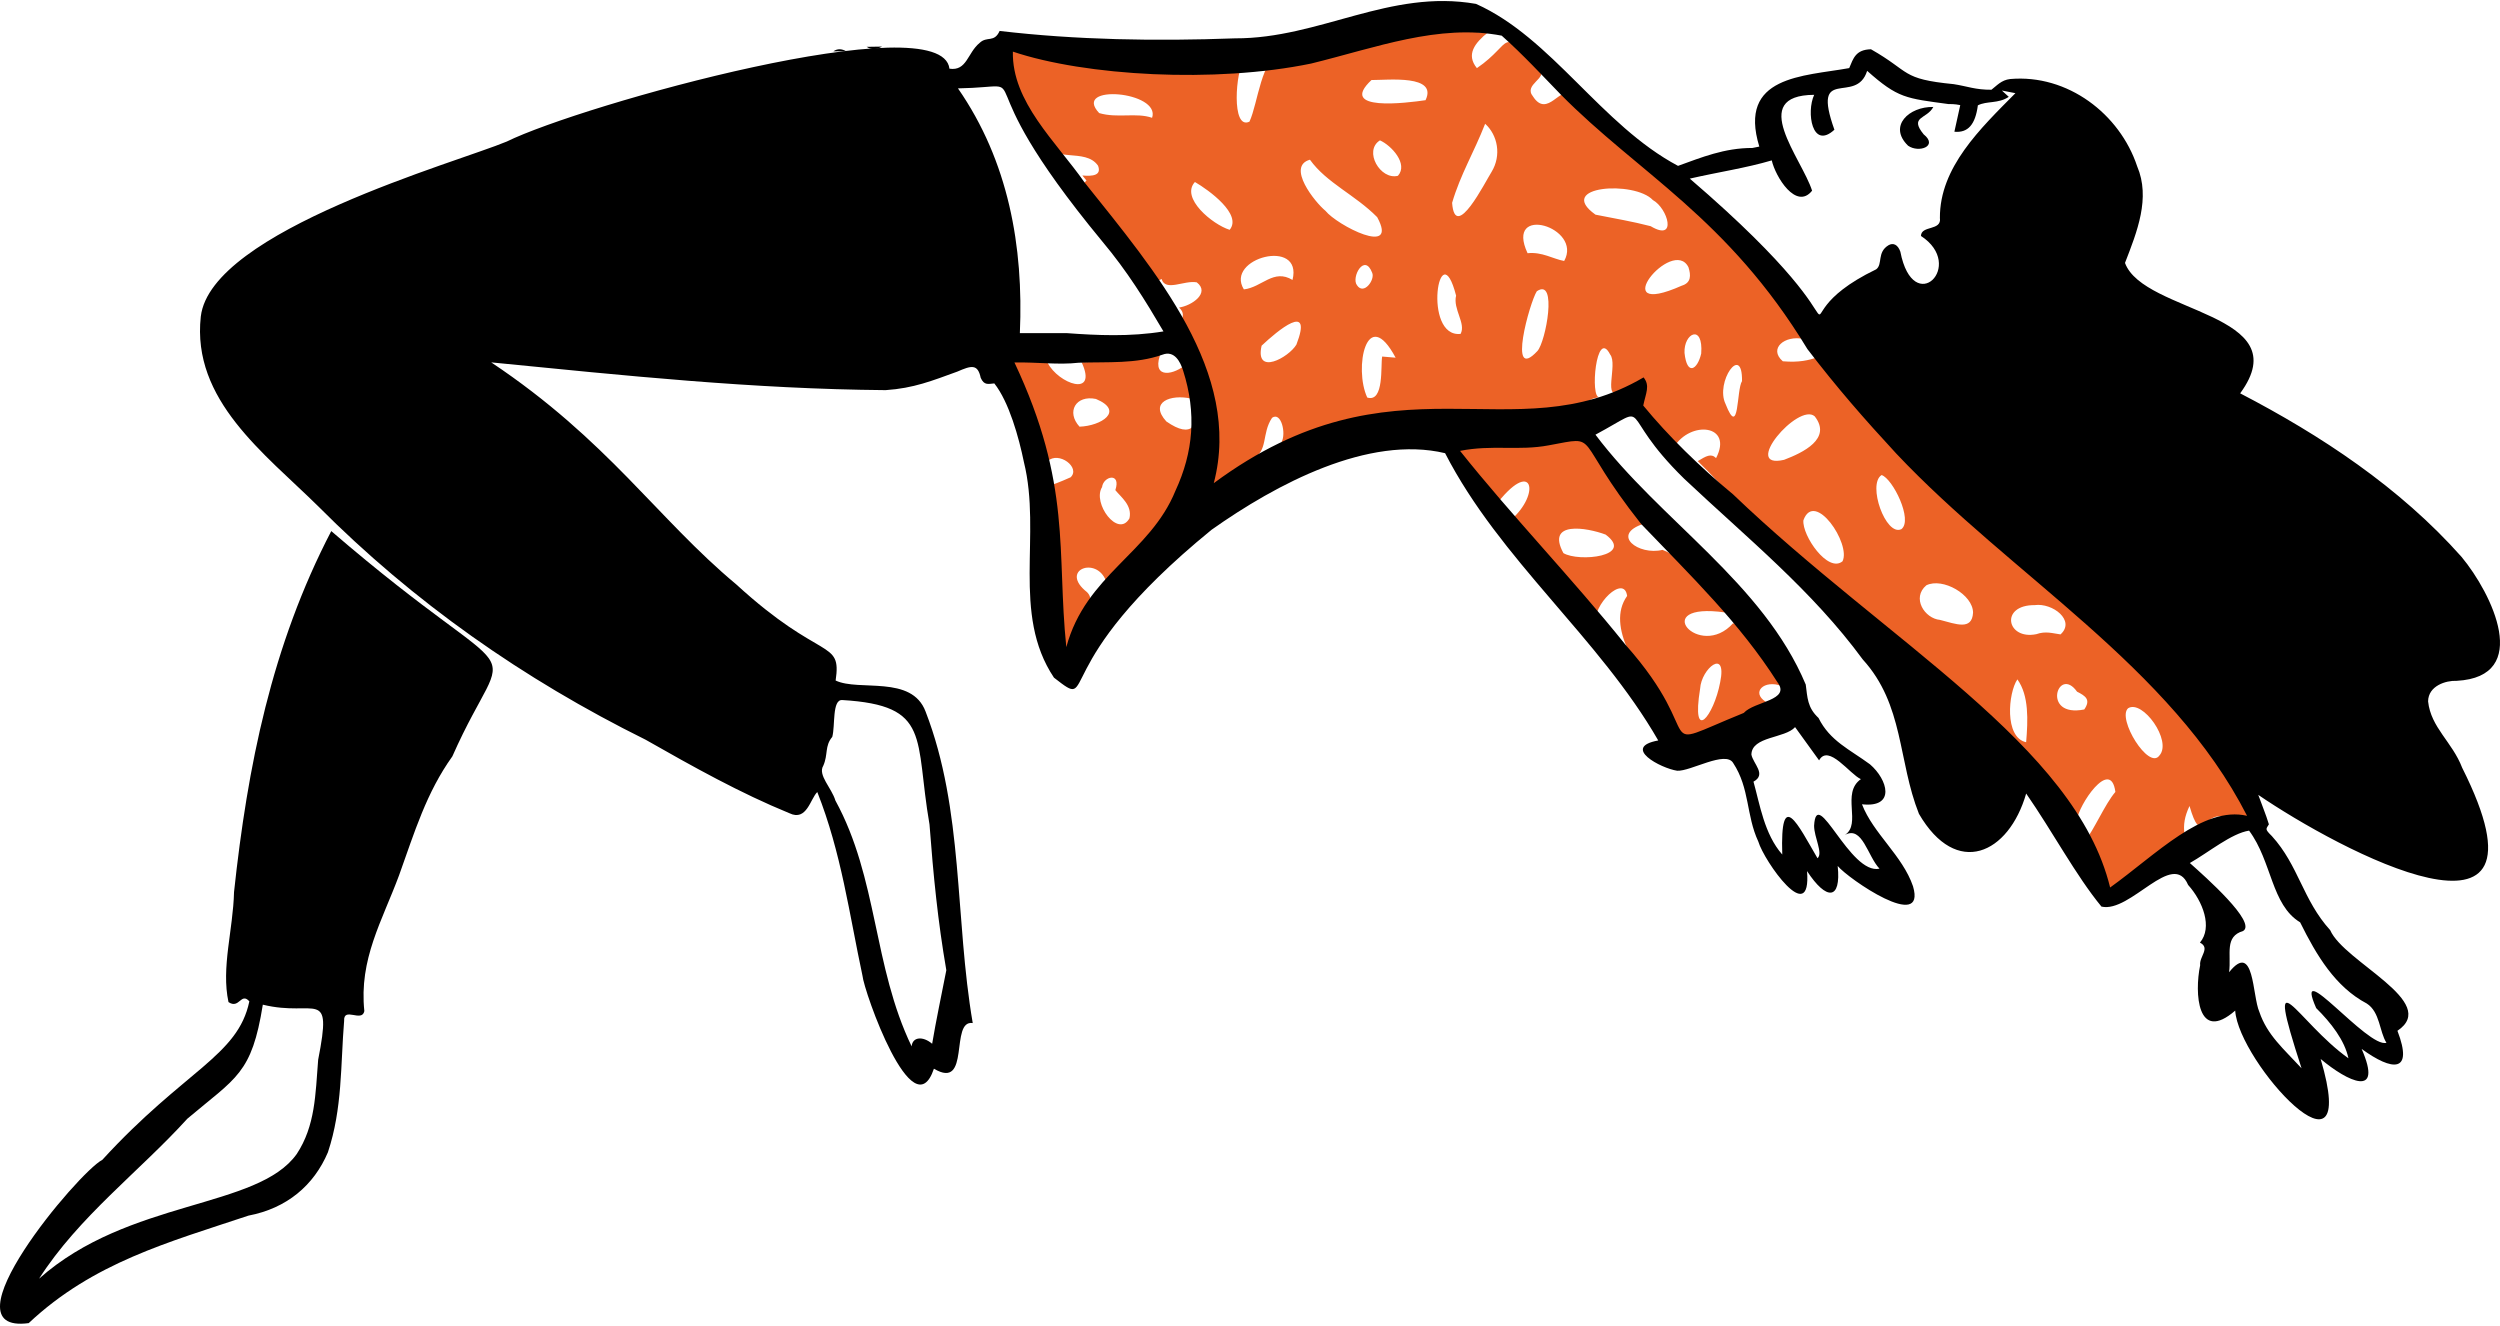 <svg width="811" height="430" viewBox="0 0 811 430" fill="none" xmlns="http://www.w3.org/2000/svg">
<path fill-rule="evenodd" clip-rule="evenodd" d="M690.342 229.768C695.013 226.796 704.742 240.345 700.515 245.086C697.066 249.963 686.697 233.085 690.342 229.768ZM673.796 224.381C676.552 225.769 678.339 226.967 676.136 230.152C662.056 232.945 667.61 215.672 673.796 224.381ZM660.057 196.3C665.883 195.489 673.413 201.346 668.431 205.8C665.908 205.465 663.622 204.638 660.576 205.728C650.923 207.684 648.669 196.217 660.057 196.3ZM654.436 220.391C658.239 225.651 657.869 233.66 657.281 240.78C650.148 239.25 651.469 224.732 654.436 220.391ZM629.342 201.098C624.347 200.648 620.046 193.96 624.905 189.87C630.192 187.257 640.065 192.904 640.058 198.767C639.713 204.603 634.538 202.44 629.342 201.098ZM610.39 154.107C613.998 155.253 620.63 168.702 616.819 171.654C611.729 174.144 605.684 157.052 610.39 154.107ZM585.023 168.786C588.638 158.773 600.561 176.477 597.711 182.083C593.006 185.989 584.577 173.759 585.023 168.786ZM588.686 135.051C594.382 142.327 584.855 146.842 578.75 149.167C564.639 152.43 583.395 130.441 588.686 135.051ZM559.773 131.058C556.315 123.993 565.288 111.144 565.111 123.629C563.275 126.429 564.288 142.56 559.773 131.058ZM546.457 114.48C546.171 107.995 552.611 104.965 551.872 114.7C550.659 119.938 547.258 122.065 546.457 114.48ZM547.737 86.689C548.564 89.282 548.645 91.75 545.553 92.677C520.237 103.925 542.619 76.448 547.737 86.689ZM536.194 64.902C541.03 67.547 544.233 78.594 535.479 73.376C529.419 71.811 524.37 70.989 517.575 69.636C504.416 60.245 530.267 58.526 536.194 64.902ZM507.172 179.427C501.429 168.844 514.751 171.125 520.863 173.418C530.365 180.473 512.177 182.43 507.172 179.427ZM507.417 84.659C503.78 84.003 500.265 81.639 495.543 82.143C488.011 66.008 513.55 73.711 507.417 84.659ZM498.55 94.477C505.351 89.911 501.454 110.923 498.73 113.88C488.902 124.415 496.256 97.979 498.55 94.477ZM558.026 221.315C555.938 232.413 548.594 241.406 551.519 223.401C551.92 216.791 560.335 210.075 558.026 221.315ZM471.065 65.795C473.761 56.602 478.141 49.452 481.78 40.157C485.884 43.857 487.109 50.424 483.879 55.74C481.849 58.909 472.003 78.684 471.065 65.795ZM472.358 95.905C471.264 100.262 475.654 104.959 473.812 108.317C461.326 109.654 466.902 74.664 472.358 95.905ZM444.907 25.965C450.407 25.97 466.472 24.17 462.444 32.503C456.356 33.387 433.868 36.296 444.907 25.965ZM447.653 45.534C451.362 47.171 456.91 53.189 453.493 57.026C447.776 58.502 442.249 48.925 447.653 45.534ZM448.376 115.661C447.821 118.4 449.109 130.676 443.534 128.962C439.122 119.511 443.351 98.445 452.741 116.035C451.374 115.918 450.054 115.805 448.376 115.661ZM445.141 88.507C446.116 90.723 442.413 95.918 440.188 92.499C438.28 89.988 442.645 81.923 445.141 88.507ZM424.945 51.807C430.349 59.354 439.632 63.214 446.761 70.452C453.868 83.484 433.691 73.047 429.97 68.379C426.572 65.591 417.221 53.963 424.945 51.807ZM409.264 112.144C414.459 107.254 426.042 97.563 420.558 111.782C418.078 115.982 407.02 122.044 409.264 112.144ZM419.291 90.814C413.107 87.066 409.41 93.209 403.509 93.88C397.235 83.732 422.748 77.014 419.291 90.814ZM387.63 59.04C392.195 61.69 403.041 69.553 398.903 74.554C393.351 72.835 382.847 64.201 387.63 59.04ZM357.509 158.018C357.936 154.428 363.759 153.098 361.818 159.001C363.555 161.193 367.378 163.926 366.391 168.15C362.708 174.642 354.264 163.19 357.509 158.018ZM355.511 129.419C364.918 133.338 357.187 138.181 350.2 138.415C345.797 133.614 349.015 128.074 355.511 129.419ZM356.57 36.681C347.581 27.119 376.658 29.59 373.738 38.22C368.634 36.428 362.542 38.441 356.57 36.681ZM679.302 191.842C664.763 177.399 646.606 168.724 632.633 153.778C583.993 99.423 600.079 119.053 578.343 117.201C573.569 113.046 579.046 108.677 585.019 109.958C560.638 70.579 534.273 56.292 509.374 31.281C506.476 27.114 502.024 38.631 497.302 31.281C494.047 27.314 502.416 25.398 499.36 22.315C486.161 8.158 491.326 13.749 479.103 22.101C475.501 17.692 478.431 13.959 482.65 10.525C474.169 11.262 476.457 5.622 471.211 4.329C452.045 7.413 435.001 15.937 415.888 16.724C409.043 19.032 408.153 33.344 405.326 39.466C399.289 42.334 400.932 22.707 403.509 19.63C402.137 19.619 397.228 15.264 391.227 16.16C324.433 13.766 313.057 6.523 338.541 45.534C341.24 53.349 352.009 47.724 356.2 53.743C357.439 56.954 354.401 57.219 351.117 56.927C351.565 57.475 352.009 58.025 352.457 58.573C344.203 65.715 360.005 72.663 363.505 79.692C367.438 84.911 368.69 95.759 376.811 90.484C378.068 94.746 384.154 90.826 388.231 91.592C392.667 95.001 386.592 99.199 382.481 99.761C386.011 103.028 380.834 105.29 381.673 109.67C386.948 117.26 395.343 148.57 378.362 136.715C372.653 130.474 379.768 127.792 386.43 129.312C386.919 126.329 385.589 122.085 384.193 118.639C379.949 121.942 373.099 122.773 376.811 113.88C369.002 115.659 359.814 117.472 350.884 117.517C356.254 129.149 343.3 124.514 339.842 117.666C337.057 116.992 330.841 116.524 326.896 116.344C329.628 126.127 336.72 138.621 339.842 149.59C343.457 146.253 350.628 151.664 347.308 154.835C343.743 156.428 341.254 157.376 339.842 157.681C343.532 167.336 343.613 225.255 347.308 209.923C348.188 203.119 356.744 196.111 352.627 192.092C343.517 184.912 355.73 180.3 358.786 188.462C365.921 180.403 376.991 175.003 381.673 164.327C386.243 166.852 388.559 163.057 391.047 157.681C392.97 161.559 400.222 161.407 402.339 156.786C404.064 153.055 401.041 151.252 406.292 148.806C411.496 146.401 409.174 140.71 412.657 135.534C415.611 133.433 417.312 140.644 415.719 143.438C417.877 144.276 420.811 139.542 423.023 141.919C435.754 145.664 450.445 141.11 463.525 139.469C468.617 138.415 480.543 158.932 484.87 164.327C497.268 147.823 500.104 160.205 489.972 168.786C498.408 178.279 509.212 191.804 517.575 202.625C516.462 196.156 526.909 186.155 527.837 193.325C520.655 203.392 532.294 218.33 537.16 226.183C540.154 230.58 542.681 235.763 544.609 240.78C553.074 238.082 564.397 233.151 572.796 227.652C568.005 224.6 572.209 220.377 577.974 222.536C575.331 220.086 578.781 217.197 577.569 213.038C574.579 206.507 568.627 204.089 562.221 202.173C551.271 214.409 534.495 195.122 559.636 198.681C554.806 192.394 547.024 181.122 539.309 178.378C531.566 180.283 522.328 173.44 533.196 169.923C525.513 162.189 531.413 160.016 527.576 155.048C524.598 151.095 518.024 147.674 516.152 142.091C516.08 136.695 510.365 130.022 518.829 128.823C515.746 129.409 517.772 106.091 522.328 114.994C524.97 118.221 519.498 130.749 526.024 126.823C527.664 135.55 530.632 134.459 536.194 136.715C538.264 139.073 540.384 142.073 543.016 145.067C548.365 136.294 562.352 137.737 556.695 148.601C555.047 146.979 553.47 147.947 550.756 149.59C568.932 167.259 580.289 185.648 595.43 196.078C610.571 206.508 622.177 219.107 638.342 228.575C644.348 245.15 641.18 249.918 659.881 253.361C663.478 258.992 664.049 264.278 670.056 261.465C670.776 262.674 672.36 263.927 673.796 265.977C674.117 261.431 684.692 245.418 686.23 256.901C682.801 260.918 679.531 268.846 676.136 273.217C678.636 278.362 683.009 284.817 683.778 291.624C691.607 285.269 700.658 275.887 708.666 270.611C708.197 267.619 708.701 264.793 710.275 261.465C714.179 274.767 714.569 262.993 721.827 265.033C723.887 266.577 726.88 265.077 729.572 264.705C730.264 262.224 732.733 258.696 729.588 255.426C717.897 226.096 694.758 211.87 679.302 191.842Z" fill="#EC6226"/>
<path fill-rule="evenodd" clip-rule="evenodd" d="M589.595 278.41C591.482 276.805 588.496 271.665 588.493 267.864C589.256 254.339 600.101 283.927 609.716 281.799C605.835 277.77 604.166 267.725 598.478 270.86C604.021 267.279 597.164 257.318 603.674 252.749C600.15 251.249 593.14 241.161 590.113 246.659C587.47 243 584.984 239.56 582.324 235.877C579.062 239.572 568.264 238.814 568.155 244.79C568.738 247.82 573.155 251.201 568.83 253.576C570.889 260.891 572.319 270.56 578.165 277.215C577.471 255.313 583.19 267.418 589.595 278.41ZM710.387 279.965C715.434 284.463 732.133 299.24 727.689 301.997C721.546 303.841 723.861 309.364 723.125 315.382C731.359 305.133 730.605 323.079 732.942 328.283C735.493 335.813 740.854 340.286 746.623 346.553C734.088 307.937 745.139 331.446 761.831 343.308C760.612 337.48 756.18 331.79 751.372 327.029C743.56 309.271 768.165 340.214 774.161 338.273C771.865 334.71 772.105 328.303 767.776 325.541C757.574 320.151 751.486 309.945 746.167 299.209C736.78 293.542 737.048 279.468 729.602 269.457C723.881 270.344 716.522 276.473 710.387 279.965ZM302.39 338.599C303.619 331.235 305.44 322.65 306.988 314.736C304.235 298.823 302.788 284.089 301.53 267.449C296.654 239.314 302.27 228.831 273.21 227.093C269.884 226.907 270.986 235.405 269.987 239.048C267.48 242.023 268.689 244.733 267.073 248.401C265.207 251.399 269.816 255.642 270.998 259.682C284.824 284.951 283.183 313.403 295.732 339.445C296.006 336.357 299.349 336.029 302.39 338.599ZM506.183 30.537C500.503 24.694 493.961 17.604 487.15 11.565C466.721 7.649 446.254 15.49 425.335 20.614C394.264 27.048 352.077 24.657 328.576 16.749C328.224 33.033 342.458 45.834 351.854 59.219C374.76 87.919 403.137 120.942 393.748 156.737C452.648 113.204 490.68 147.369 533.174 122.429C535.354 125.121 533.895 127.54 533.07 131.56C541.165 141.44 551.56 151.576 562.188 160.353C612.524 208.569 673.251 241.641 684.524 287.906C699.404 277.234 714.648 261.291 728.946 264.653C704.197 216.113 652.475 186.753 615.142 147.129C604.746 135.879 595.899 125.765 586.322 113.241C560.445 70.582 531.597 56.31 506.183 30.537ZM632.088 33.759C618.283 31.883 615.723 31.9 605.703 22.983C602.129 34.334 587.479 20.774 595.082 42.084C587.84 48.739 585.903 36.398 588.518 30.76C566.821 30.904 584.509 51.38 587.843 61.863C582.709 68.311 575.946 57.336 574.76 52.031C566.366 54.514 557.455 55.811 548.169 57.946C616.469 116.59 570.38 105.828 608.638 87.366C610.825 85.735 608.826 81.845 612.632 79.552C614.137 78.679 615.656 79.311 616.475 81.649C620.691 103.286 637.827 86.085 623.159 76.544C623.23 73.011 629.936 74.983 629.305 70.695C629.209 54.29 642.437 41.679 653.802 30.224C652.127 29.899 650.788 29.637 649.409 29.368C650.201 30.093 650.845 30.684 651.645 31.417C648.257 33.705 644.533 32.673 641.618 34.176C640.797 40.374 638.452 43.153 634.002 42.735C634.636 39.854 635.262 37.019 635.906 34.099C635.612 34.034 634 33.696 632.088 33.759ZM349.932 117.668C343.318 118.42 336.646 117.455 329.085 117.582C347.79 157.235 342.717 179.076 345.913 209.923C352.232 186.424 373.051 179.525 381.316 159.202C387.139 146.644 388.194 134.064 383.814 120.268C382.964 117.51 381.023 113.514 377.065 115.073C368.415 118.116 359.523 117.333 349.932 117.668ZM345.977 108.062C355.89 108.784 366.531 109.3 377.428 107.511C371.501 97.4 365.667 87.957 357.571 78.309C309.55 20.176 339.098 28.147 310.764 28.672C327.134 52.25 332.085 79.968 330.844 108.062H345.977ZM527.232 209.065C555.277 240.597 534.011 244.126 565.675 231.276C569.061 227.482 581.148 227.237 576.559 221.254C564.348 202.077 548.646 186.953 532.401 170C509.601 141.189 519.693 141.299 502.393 144.469C492.669 146.305 484.05 144.198 473.639 146.262C490.342 167.254 509.866 187.439 527.232 209.065ZM568.477 48.001C569.278 47.841 570.078 47.68 570.72 47.552C563.664 24.51 585.047 24.777 599.884 22.091C601.214 18.949 601.967 16.096 606.945 15.982C619.969 23.387 616.556 25.617 633.766 27.297C638.091 27.955 640.855 29.159 646.018 29.111C647.73 27.828 649.196 25.962 652.117 25.634C670.737 24.018 687.656 36.953 693.3 53.962C697.666 64.227 693.296 75.114 689.348 85.292C695.386 101.756 745.94 101.382 726.709 127.6C752.844 141.184 778.52 158.11 798.534 180.661C808.357 192.49 821.58 219.541 796.909 220.865C793.505 220.708 787.738 222.446 787.672 227.522C788.584 236.055 795.478 240.617 798.732 249.069C831.721 314.672 758.814 275.775 732.579 257.853C733.535 260.585 735.078 264.216 736.03 267.411C735.155 268.939 734.556 268.843 736.996 271.226C745.689 280.785 747.014 291.935 755.905 301.734C760.455 312.16 791.656 325.064 777.727 334.389C783.019 348.182 776.079 347.515 766.117 340.271C773.181 356.427 761.62 350.914 752.82 343.533C766.088 388.275 726.148 344.574 725.097 327.84C712.801 338.542 711.85 322.155 713.731 313.125C713.375 310.333 717.16 307.561 713.658 305.781C717.849 300.847 714.596 292.363 709.823 287.07C704.877 275.451 691.149 296.273 681.715 294.102C673.385 283.98 665.88 269.804 657.289 257.42C651.638 277.051 634.7 284.954 622.505 264.004C615.67 246.809 617.675 228.639 604.283 213.933C587.894 191.582 566.831 174.591 546.355 155.31C523.576 133.026 536.87 130.655 517.568 141.01C538.465 168.792 571.902 188.991 585.785 222.077C586.349 226.237 586.269 229.504 589.931 232.908C593.629 240.383 600.051 243.11 606.624 247.947C612.353 252.863 615.095 262.126 604.027 260.913C607.674 270.393 617.182 277.553 620.584 287.514C624.99 302.537 599.609 285.107 596.146 280.919C597.322 292.129 592.502 292.2 586.203 282.582C587.684 301.265 572.296 279.392 570.398 273.011C566.389 264.407 567.672 255.779 562.244 247.521C559.801 243.358 548.373 250.298 544.072 250.026C538.776 249.24 525.883 242.407 537.932 240.207C518.809 206.913 486.605 181.674 468.788 147.011C443.965 141.102 414.082 156.969 393.025 171.864C338.305 216.537 356.632 231.28 341.905 219.828C328.04 199.103 337.973 173.39 332.156 149.907C330.525 141.939 327.345 130.441 322.557 124.38C320.584 124.543 319.268 125.092 318.143 122.569C317.178 117.95 315.059 118.592 310.557 120.549C302.393 123.514 296.409 125.951 287.302 126.561C244.246 126.202 202.738 121.843 159.349 117.556C197.191 142.805 213.272 168.278 238.808 189.548C266.524 214.964 273.079 207.113 271.081 220.764C278.681 224.383 295.755 218.848 300.26 230.839C312.663 262.858 309.727 297.894 315.554 331.881C307.99 330.73 315.052 353.901 302.964 346.685C296.18 366.855 280.259 321.581 279.781 316.483C275.5 296.455 272.91 276.561 265.129 256.939C262.879 259.092 261.716 266.507 256.128 263.826C240.145 257.289 224.97 248.8 209.408 239.95C169.761 220.317 134.086 195.276 103.22 164.233C85.867 147.125 62.144 129.792 65.139 102.679C68.44 74.814 148.49 52.612 164.393 45.918C188.543 34.027 305.551 1.324 308.003 22.283C313.663 23.129 313.829 17.17 317.782 13.928C320.205 11.602 322.502 13.976 324.28 10.036C349.128 12.962 374.857 13.396 400.675 12.438C428.092 12.525 450.814 -3.646 478.82 1.261C503.474 12.285 519.364 40.527 544.353 53.807C551.937 51.074 559.409 47.985 568.477 48.001Z" fill="black"/>
<path fill-rule="evenodd" clip-rule="evenodd" d="M85.26 325.917C81.656 348.404 76.703 349.461 60.796 362.891C45.127 380.131 25.587 394.631 12.671 414.807C41.744 388.944 83.581 392.219 96.262 374.358C102.307 365.187 102.32 354.979 103.212 343.781C107.907 319.826 102.494 330.13 85.26 325.917ZM80.889 324.834C78.14 321.77 77.645 327.476 74.122 325.077C71.706 313.906 75.633 301.565 75.918 289.404C80.296 248.639 88.123 209.436 107.462 172.286C172.331 228.128 165.824 202.22 146.744 245.366C138.287 257.194 134.514 269.863 129.454 283.957C123.97 298.737 116.419 311.148 118.193 328.003C117.421 331.802 111.382 326.455 111.635 331.188C110.448 345.559 111.13 359.498 106.377 373.797C101.834 384.521 93.069 391.973 80.587 394.351C54.665 402.991 30.203 409.59 9.313 429.221C-18.991 433.026 25.528 380.157 33.19 376.255C59.888 347.09 77.161 342.65 80.889 324.834Z" fill="black"/>
<path fill-rule="evenodd" clip-rule="evenodd" d="M345.195 10.999C342.978 10.813 340.759 10.63 338.541 10.444C340.76 10.63 342.978 10.813 345.195 10.999Z" fill="black"/>
<path fill-rule="evenodd" clip-rule="evenodd" d="M279.482 126.556C280.872 126.573 282.262 126.591 283.641 126.608C282.247 126.591 280.864 126.573 279.482 126.556Z" fill="black"/>
<path fill-rule="evenodd" clip-rule="evenodd" d="M286.137 15.112C284.483 16.025 282.821 16.311 281.146 15.191C282.81 15.163 284.473 15.138 286.137 15.112Z" fill="black"/>
<path fill-rule="evenodd" clip-rule="evenodd" d="M300.278 15.74C298.614 15.59 296.951 15.441 295.287 15.291C296.95 15.441 298.614 15.59 300.278 15.74Z" fill="black"/>
<path fill-rule="evenodd" clip-rule="evenodd" d="M630.501 26.163C628.837 25.989 627.173 25.816 625.51 25.644C627.175 25.816 628.837 25.99 630.501 26.163Z" fill="black"/>
<path fill-rule="evenodd" clip-rule="evenodd" d="M662.108 25.365C660.722 25.191 659.336 25.017 657.949 24.843C659.336 25.017 660.722 25.191 662.108 25.365Z" fill="black"/>
<path fill-rule="evenodd" clip-rule="evenodd" d="M568.116 47.463C566.729 47.472 565.343 47.484 563.957 47.493L568.116 47.463Z" fill="black"/>
<path fill-rule="evenodd" clip-rule="evenodd" d="M274.493 16.614C273.107 16.627 271.719 16.64 270.334 16.652C271.715 15.685 273.103 15.834 274.493 16.614Z" fill="black"/>
<path fill-rule="evenodd" clip-rule="evenodd" d="M312.071 293.581C311.972 292.249 311.874 290.916 311.777 289.586C311.876 290.92 311.972 292.251 312.071 293.581Z" fill="black"/>
<path fill-rule="evenodd" clip-rule="evenodd" d="M289.465 125.808C290.3 125.79 291.134 125.773 291.96 125.757C291.122 125.774 290.293 125.792 289.465 125.808Z" fill="black"/>
<path fill-rule="evenodd" clip-rule="evenodd" d="M776.064 345.517C776.899 345.517 777.735 345.518 778.56 345.521C777.723 345.523 776.894 345.52 776.064 345.517Z" fill="black"/>
<path fill-rule="evenodd" clip-rule="evenodd" d="M238.726 22.449C237.616 22.622 236.507 22.793 235.398 22.965C236.509 22.793 237.617 22.62 238.726 22.449Z" fill="black"/>
<path fill-rule="evenodd" clip-rule="evenodd" d="M221.258 123.411C222.093 123.393 222.929 123.377 223.753 123.361C222.914 123.377 222.086 123.395 221.258 123.411Z" fill="black"/>
<path fill-rule="evenodd" clip-rule="evenodd" d="M466.091 0C464.903 0.01 463.715 0.018 462.527 0.026C463.716 0.018 464.903 0.008 466.091 0Z" fill="black"/>
<path fill-rule="evenodd" clip-rule="evenodd" d="M346.027 107.124C347.414 107.311 348.801 107.5 350.186 107.687C348.8 107.5 347.413 107.311 346.027 107.124Z" fill="black"/>
<path fill-rule="evenodd" clip-rule="evenodd" d="M634.659 33.117C633.825 33.101 632.989 33.085 632.164 33.072C633.003 33.09 633.832 33.103 634.659 33.117Z" fill="black"/>
<path fill-rule="evenodd" clip-rule="evenodd" d="M627.173 34.695C625.084 38.695 619.257 37.719 624.036 43.582C628.866 47.465 622.41 49.695 618.976 47.263C612.418 40.896 619.325 34.535 627.173 34.695Z" fill="black"/>
</svg>

